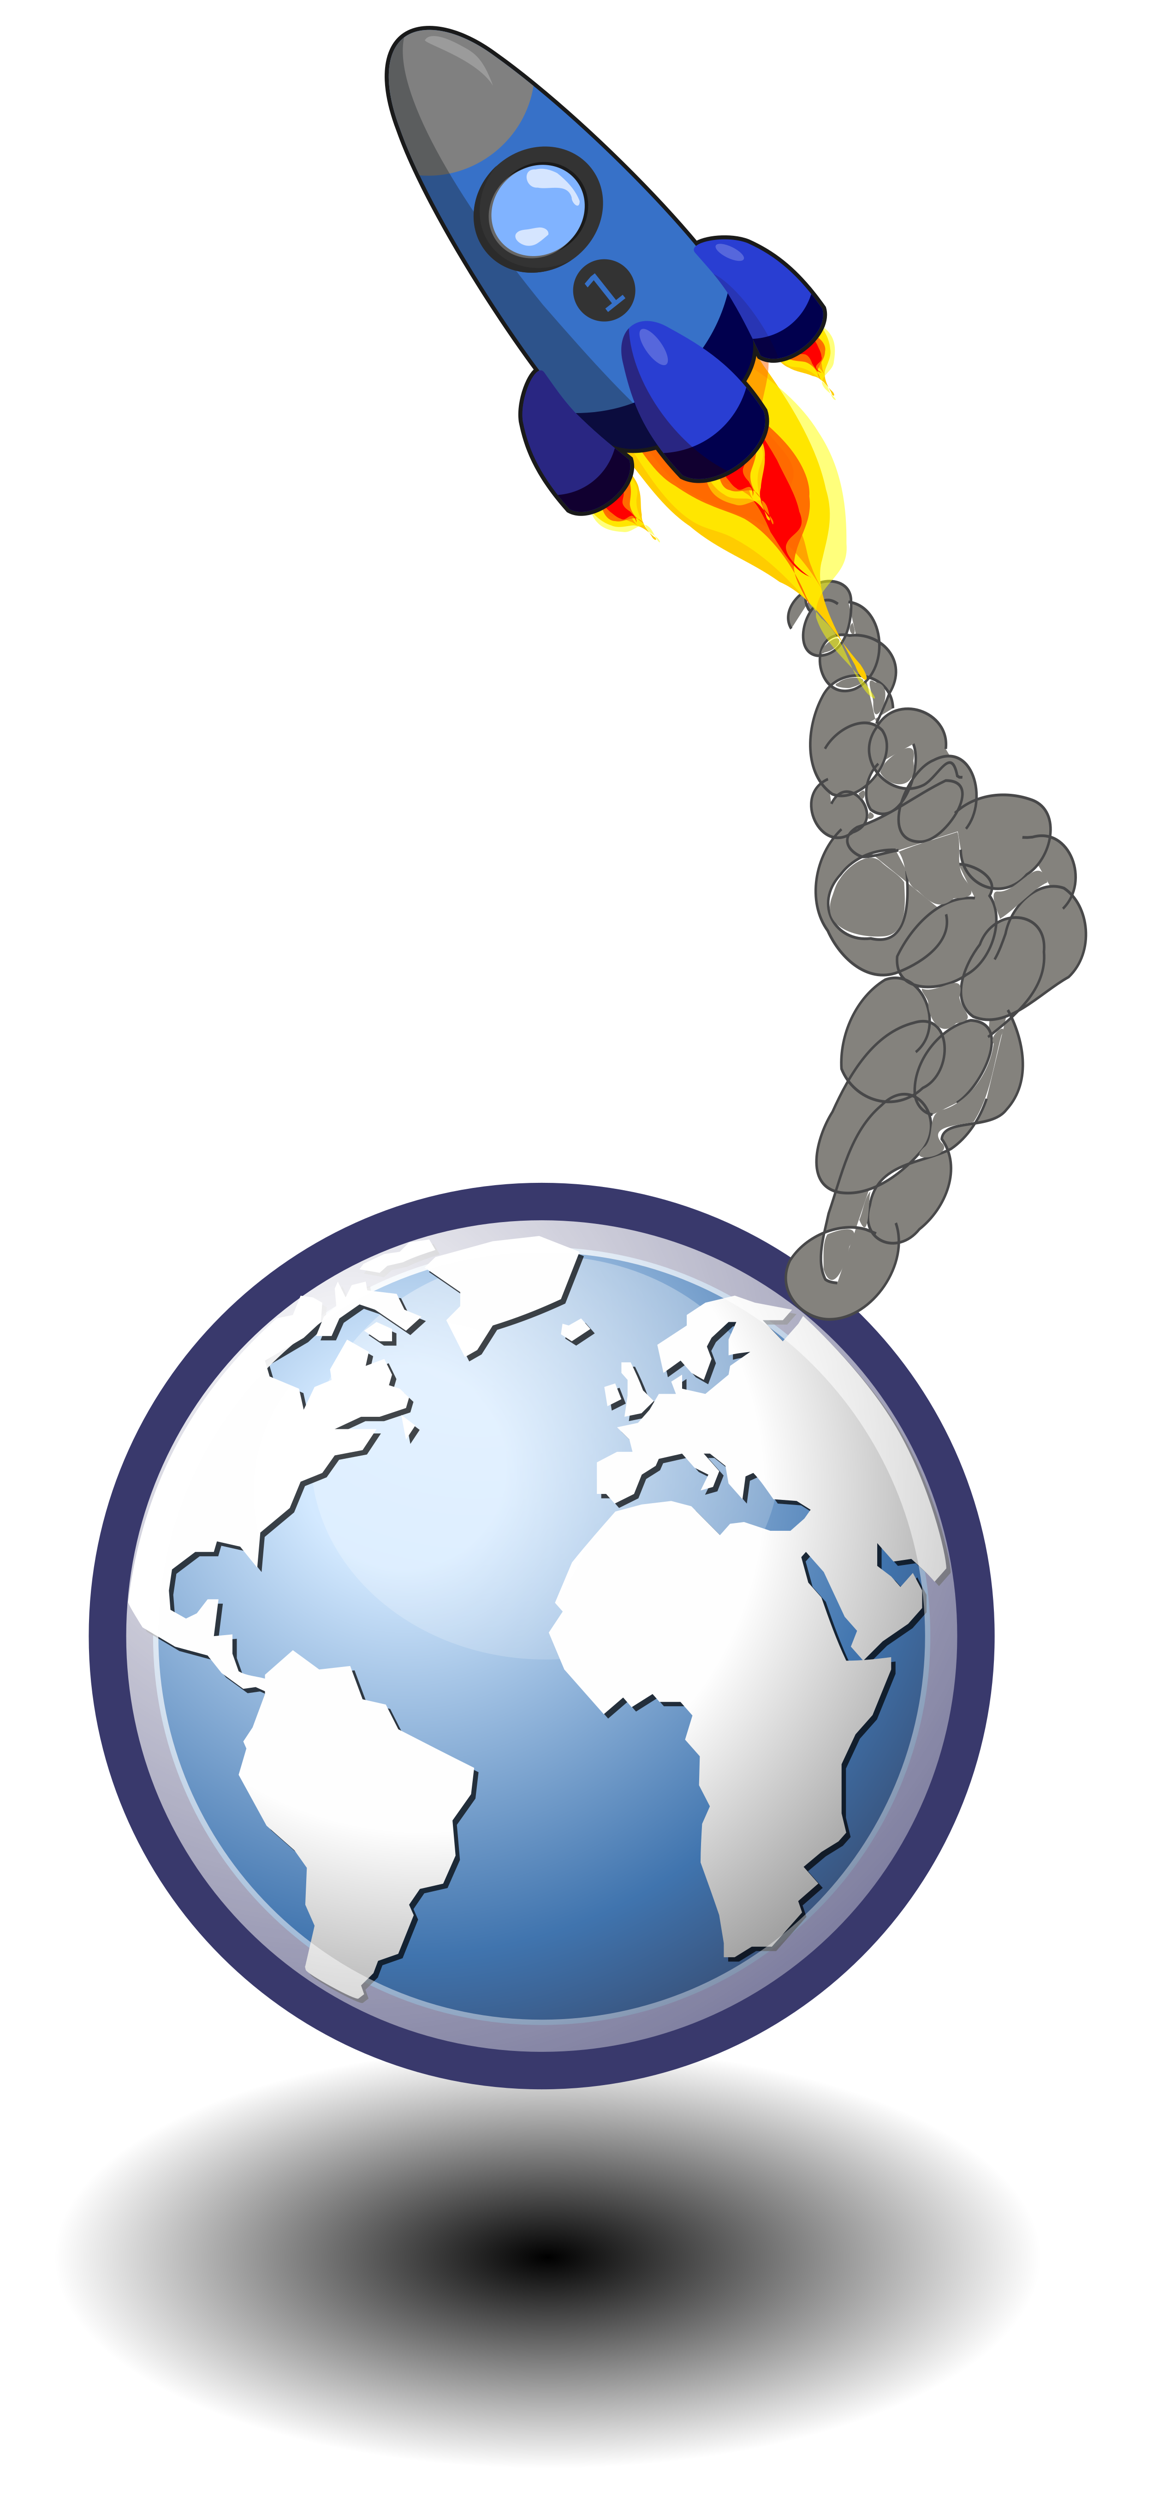 <?xml version="1.0" encoding="UTF-8"?>
<svg viewBox="0 0 270 585" xmlns="http://www.w3.org/2000/svg">
 <defs>
  <filter id="f">
   <feGaussianBlur stdDeviation="3.766"/>
  </filter>
  <radialGradient id="e" cx="15.116" cy="63.965" r="12.289" gradientTransform="scale(1.644 .608)" gradientUnits="userSpaceOnUse">
   <stop offset="0"/>
   <stop stop-opacity="0" offset="1"/>
  </radialGradient>
  <radialGradient id="d" cx="20.181" cy="14.198" r="20.245" gradientUnits="userSpaceOnUse">
   <stop stop-color="#d3e9ff" offset="0"/>
   <stop stop-color="#d3e9ff" offset=".155"/>
   <stop stop-color="#4074ae" offset=".75"/>
   <stop stop-color="#36486c" offset="1"/>
  </radialGradient>
  <radialGradient id="c" cx="11.827" cy="10.476" r="32.665" gradientTransform="scale(1.179 .848)" gradientUnits="userSpaceOnUse">
   <stop stop-color="#fff" offset="0"/>
   <stop stop-color="#fff" stop-opacity="0" offset="1"/>
  </radialGradient>
  <radialGradient id="a" cx="19.32" cy="16.865" r="42.191" fx="19.631" fy="17.178" gradientUnits="userSpaceOnUse">
   <stop stop-color="#fff" offset="0"/>
   <stop stop-color="#fefefe" offset=".379"/>
   <stop stop-color="#1d1d1d" offset="1"/>
  </radialGradient>
  <radialGradient id="b" cx="18.395" cy="11.786" r="29.379" gradientUnits="userSpaceOnUse">
   <stop stop-color="#fff" offset="0"/>
   <stop stop-color="#fff" stop-opacity=".165" offset="1"/>
  </radialGradient>
 </defs>
 <g transform="matrix(7.529 0 0 7.529 -57.219 236.48)">
  <path transform="matrix(.759 0 0 .878 5.774 4.606)" d="m45.053 38.909c0 4.128-9.045 7.475-20.203 7.475s-20.203-3.347-20.203-7.475 9.045-7.475 20.203-7.475 20.203 3.347 20.203 7.475z" fill="url(#e)"/>
  <path d="m37.536 19.442c0 7.229-5.86 13.089-13.088 13.089s-13.088-5.86-13.088-13.089 5.86-13.088 13.088-13.088 13.088 5.859 13.088 13.088z" fill="url(#d)" stroke="#39396c" stroke-width="2"/>
  <path transform="matrix(.564 0 0 .675 14.538 3.59)" d="m30.709 15.271c0 5.133-5.789 9.293-12.93 9.293s-12.93-4.161-12.93-9.293 5.789-9.293 12.93-9.293 12.93 4.161 12.93 9.293z" fill="url(#c)" opacity=".422"/>
  <g transform="matrix(.663 0 0 .663 7.946 3.747)" fill-opacity=".713">
   <path d="m44.071,20.714 0,0-.545.617c-.334-.394-.709-.725-1.09-1.07l-.836.123-.764-.863v1.068l.654.495 .435.493 .582-.658c.146.274.291.549.436.823v.822l-.655.74-1.199.823-.908.906-.582-.66 .291-.74-.581-.658-.981-2.098-.836-.945-.219.246 .328,1.193 .617.699c.352,1.018.701,1.99 1.164,2.963 .718,0 1.395-.076 2.107-.166v.576l-.872,2.139-.8.904-.654,1.4v2.303l.219.906-.363.41-.801.494-.836.699 .691.781-.945.824 .182.533-1.418,1.605h-.944l-.8.494h-.51v-.658l-.217-1.318c-.281-.826-.574-1.647-.872-2.467 0-.606.036-1.205.072-1.81l.364-.822-.51-.988 .037-1.357-.691-.781 .346-1.131-.562-.638h-.982l-.327-.37-.981.618-.399-.454-.909.782-1.853-2.098-.727-1.728 .654-.986-.363-.411 .799-1.894c.656-.816 1.342-1.6 2.035-2.386l1.236-.329 1.381-.164 .945.247 1.345,1.356 .473-.534 .653-.082 1.236.411h.945l.654-.576 .291-.411-.655-.411-1.091-.082c-.303-.42-.584-.861-.943-1.234l-.364.164-.145,1.07-.654-.74-.144-.824-.727-.574h-.292l.728.822-.291.74-.581.164 .363-.74-.655-.328-.58-.658-1.092.246-.144.328-.654.412-.363.905-.908.452-.4-.452h-.435v-1.481l.945-.494h.727l-.146-.575-.58-.576 .981-.206 .545-.616 .435-.741h.801l-.219-.575 .51-.329v.658l1.09.246 1.09-.904 .073-.412 .944-.658c-.342.043-.684.074-1.018.165v-.741l.363-.823h-.363l-.798.74-.219.412 .219.577-.364.986-.581-.329-.508-.575-.801.575-.291-1.316 1.381-.905v-.494l.873-.576 1.381-.33 .945.33 1.744.329-.435.493h-.945l.945.987 .727-.822 .221-.362c0,0 2.787,2.498 4.38,5.231s2.341,5.955 2.341,6.609z"/>
   <path d="m26.07,9.236-.073.493 .51.329 .871-.576-.435-.494-.582.33-.29-.083"/>
   <path d="m26.87,5.863-1.891-.741-2.18.247-2.69.74-.509.494 1.672,1.151v.658l-.654.658 .873,1.729 .58-.33 .729-1.151c1.123-.347 2.13-.741 3.197-1.234l.873-2.221"/>
   <path d="m28.833,12.775-.291-.741-.51.165 .146.904 .654-.328"/>
   <path d="m29.123,12.609-.145.988 .8-.165 .581-.575-.509-.494c-.171-.455-.367-.88-.581-1.316h-.435v.493l.29.329v.74"/>
   <path d="m18.365,28.242-.582-1.152-1.09-.247-.582-1.562-1.454.164-1.235-.904-1.309,1.151v.182c-.396-.114-.883-.13-1.235-.347l-.291-.822v-.905l-.872.082 .218-1.728h-.509l-.508.658-.509.246-.727-.41-.073-.905 .145-.987 1.091-.822h.872l.145-.494 1.09.246 .8.988 .145-1.647 1.381-1.151 .509-1.234 1.018-.411 .582-.822 1.308-.248 .655-.986h-1.963l1.236-.576h.872l1.236-.412 .145-.492-.436-.412-.509-.165 .145-.493-.363-.74-.873.328 .145-.658-1.018-.576-.799,1.398 .072.494-.799.33-.509,1.069-.218-.987-1.381-.576-.218-.74 1.817-1.07 .8-.74 .073-.905-.436-.247-.582-.083-.363.905c0,0-.608.119-.764.158-1.996,1.839-6.029,5.81-6.966,13.306 .037.174.679,1.182.679,1.182l1.526.904 1.526.412 .655.823 1.017.74 .582-.082 .436.196v.133l-.581,1.563-.436.658 .145.33-.363,1.232 1.309,2.387 1.308,1.152 .582.822-.073,1.728 .436.986-.436,1.893c0,0-.034-.012.021.178s2.329,1.451 2.474,1.344l.267-.205-.145-.41 .581-.576 .218-.576 .945-.33 .727-1.81-.218-.492 .508-.74 1.091-.248 .582-1.316-.145-1.645 .872-1.234 .145-1.234c-1.193-.592-2.377-1.201-3.562-1.81"/>
   <path d="m16.766,9.565 .727.494h.582v-.576l-.727-.329-.582.411"/>
   <path d="m14.876,8.907-.364.905h.727l.364-.823 .945-.658 .727.247 1.454.987 .728-.658-.8-.329-.364-.741-1.381-.165-.073-.412-.654.165-.29.576-.364-.741-.145.329 .073.823-.582.494"/>
   <path d="m17.492,6.85 .364-.329 .727-.165c.498-.242.998-.405 1.526-.576l-.29-.494-.939.135-.443.442-.731.106-.65.305-.316.153-.193.258 .944.164"/>
   <path d="m18.729,14.666 .436-.658-.655-.493 .218,1.151"/>
  </g>
  <g transform="matrix(.663 0 0 .663 7.81 3.611)" fill="url(#a)">
   <g fill="url(#a)">
    <path d="m44.071,20.714 0,0-.545.617c-.334-.394-.709-.725-1.09-1.07l-.836.123-.764-.863v1.068l.654.495 .435.493 .582-.658c.146.274.291.549.436.823v.822l-.655.74-1.199.823-.908.906-.582-.66 .291-.74-.581-.658-.981-2.098-.836-.945-.219.246 .328,1.193 .617.699c.352,1.018.701,1.99 1.164,2.963 .718,0 1.395-.076 2.107-.166v.576l-.872,2.139-.8.904-.654,1.4v2.303l.219.906-.363.41-.801.494-.836.699 .691.781-.945.824 .182.533-1.418,1.605h-.944l-.8.494h-.51v-.658l-.217-1.318c-.281-.826-.574-1.647-.872-2.467 0-.606.036-1.205.072-1.81l.364-.822-.51-.988 .037-1.357-.691-.781 .346-1.131-.562-.638h-.982l-.327-.37-.981.618-.399-.454-.909.782-1.853-2.098-.727-1.728 .654-.986-.363-.411 .799-1.894c.656-.816 1.342-1.6 2.035-2.386l1.236-.329 1.381-.164 .945.247 1.345,1.356 .473-.534 .653-.082 1.236.411h.945l.654-.576 .291-.411-.655-.411-1.091-.082c-.303-.42-.584-.861-.943-1.234l-.364.164-.145,1.07-.654-.74-.144-.824-.727-.574h-.292l.728.822-.291.74-.581.164 .363-.74-.655-.328-.58-.658-1.092.246-.144.328-.654.412-.363.905-.908.452-.4-.452h-.435v-1.481l.945-.494h.727l-.146-.575-.58-.576 .981-.206 .545-.616 .435-.741h.801l-.219-.575 .51-.329v.658l1.09.246 1.09-.904 .073-.412 .944-.658c-.342.043-.684.074-1.018.165v-.741l.363-.823h-.363l-.798.74-.219.412 .219.577-.364.986-.581-.329-.508-.575-.801.575-.291-1.316 1.381-.905v-.494l.873-.576 1.381-.33 .945.33 1.744.329-.435.493h-.945l.945.987 .727-.822 .221-.362c0,0 2.787,2.498 4.38,5.231s2.341,5.955 2.341,6.609z" fill="url(#a)"/>
   </g>
   <g fill="url(#a)">
    <path d="m26.07,9.236-.073.493 .51.329 .871-.576-.435-.494-.582.33-.29-.083" fill="url(#a)"/>
   </g>
   <g fill="url(#a)">
    <path d="m26.87,5.863-1.891-.741-2.18.247-2.69.74-.509.494 1.672,1.151v.658l-.654.658 .873,1.729 .58-.33 .729-1.151c1.123-.347 2.13-.741 3.197-1.234l.873-2.221" fill="url(#a)"/>
   </g>
   <g fill="url(#a)">
    <path d="m28.833,12.775-.291-.741-.51.165 .146.904 .654-.328" fill="url(#a)"/>
   </g>
   <g fill="url(#a)">
    <path d="m29.123,12.609-.145.988 .8-.165 .581-.575-.509-.494c-.171-.455-.367-.88-.581-1.316h-.435v.493l.29.329v.74" fill="url(#a)"/>
   </g>
   <g fill="url(#a)">
    <path d="m18.365,28.242-.582-1.152-1.09-.247-.582-1.562-1.454.164-1.235-.904-1.309,1.151v.182c-.396-.114-.883-.13-1.235-.347l-.291-.822v-.905l-.872.082 .218-1.728h-.509l-.508.658-.509.246-.727-.41-.073-.905 .145-.987 1.091-.822h.872l.145-.494 1.09.246 .8.988 .145-1.647 1.381-1.151 .509-1.234 1.018-.411 .582-.822 1.308-.248 .655-.986h-1.963l1.236-.576h.872l1.236-.412 .145-.492-.436-.412-.509-.165 .145-.493-.363-.74-.873.328 .145-.658-1.018-.576-.799,1.398 .072.494-.799.33-.509,1.069-.218-.987-1.381-.576-.218-.74 1.817-1.07 .8-.74 .073-.905-.436-.247-.582-.083-.363.905c0,0-.608.119-.764.158-1.996,1.839-6.029,5.81-6.966,13.306 .037.174.679,1.182.679,1.182l1.526.904 1.526.412 .655.823 1.017.74 .582-.082 .436.196v.133l-.581,1.563-.436.658 .145.33-.363,1.232 1.309,2.387 1.308,1.152 .582.822-.073,1.728 .436.986-.436,1.893c0,0-.034-.012.021.178s2.329,1.451 2.474,1.344l.267-.205-.145-.41 .581-.576 .218-.576 .945-.33 .727-1.81-.218-.492 .508-.74 1.091-.248 .582-1.316-.145-1.645 .872-1.234 .145-1.234c-1.193-.592-2.377-1.201-3.562-1.81" fill="url(#a)"/>
   </g>
   <g fill="url(#a)">
    <path d="m16.766,9.565 .727.494h.582v-.576l-.727-.329-.582.411" fill="url(#a)"/>
   </g>
   <g fill="url(#a)">
    <path d="m14.876,8.907-.364.905h.727l.364-.823 .945-.658 .727.247 1.454.987 .728-.658-.8-.329-.364-.741-1.381-.165-.073-.412-.654.165-.29.576-.364-.741-.145.329 .073.823-.582.494" fill="url(#a)"/>
   </g>
   <g fill="url(#a)">
    <path d="m17.492,6.85 .364-.329 .727-.165c.498-.242.998-.405 1.526-.576l-.29-.494-.939.135-.443.442-.731.106-.65.305-.316.153-.193.258 .944.164" fill="url(#a)"/>
   </g>
   <g fill="url(#a)">
    <path d="m18.729,14.666 .436-.658-.655-.493 .218,1.151" fill="url(#a)"/>
   </g>
  </g>
  <path d="m36.872 19.442c0 6.862-5.563 12.424-12.423 12.424s-12.424-5.563-12.424-12.424 5.562-12.423 12.424-12.423 12.423 5.562 12.423 12.423z" fill="none" stroke="url(#b)"/>
 </g>
 <g transform="matrix(-.306 .644 -.562 -.267 362.01 -61.677)" fill="#84827d" filter="url(#f)">
  <path d="m532.31-18.95c10.133-11.43 31.454-7.351 37.655 6.39 4.406 9.207-0.235 23.557-11.509 23.524-9.817-1.225-18.727-10.923-20.002-20.857-0.09-1.356-0.116-2.715-0.226-4.069m-84.842-8.694c6.187-9.736 17.556-19.869 29.673-15.635 8.396 1.904 11.367 20.036 17.883 17.274 5.608-11.61 19.9-12.617 29.896-6.957 11.249 3.013 12.081 18.708-0.126 20.709-13.77 4.618-19.812-11.278-28.167-18.508-5.804-3.888-13.07-4.923-19.849-3.997m-67.102 4.742c-12.008-5.011-25.346 10.99-16.953 21.874l0.849 1.669 0.679 1.75m64.017-20.55c-9.756-5.594-22.482-12.467-33.163-5.235-13.19 5.483-6.533 24.438 6.851 22.943 8.188 2.023 20.81 1.221 22.35-9.408-0.623-13.818-16.195-18.628-25.196-26.034-11.026-4.864-24.197 4.406-25.669 15.95 0.954 10.464 12.894 15.168 21.784 12.501 3.028-0.347 6.083-0.738 9.133-0.443m47.82-10.275c-8.193-5.925-31.806-6.375-26.397 8.605 6.152 9.261 20.393 13.114 29.827 7.019 2.805-2.075 4.364-5.805 3.511-9.301m-16.197 15.808c-11.828-6.402-26.174 11.741-17.133 22.092 9.384 7.098 22.847 6.631 32.552 0.462 7.751-9.588 5.823-25.574-5.791-30.738-8.749-8.258-27.046 2.413-18.041 13.57 8.669 11.992 24.391 13.603 37.835 13.28 9.754 1.403 26.189-2.101 22.862-15.67-2.889-10.579-13.055-17.327-22.687-20.493-13.596-5.506-23.663 14.605-9.017 20.555 12.38 6.443 26.517 2.17 39.518 0.529 6.936-1.884 15.75-3.206 20.026-9.533 0.311-1.601-0.142-3.165-0.604-4.665m-145.85 28c10.612-5.837 9.903-22.835-1.952-26.457-8.175-6.063-23.588-1.844-22.846 10.044 0.726 9.79 5.652 20.166 14.771 24.317m22.367-20.55c3.763 11.911 16.993 16.98 28.255 17.013 12.081-5.235 3.842-21.514-4.328-26.469-7.537-6.357-22.202-4.251-26.685 4.852-7.068-0.765-7.028 11.329-4.955 15.67m6.094 45.414c11.536 5.05 26.47 0.043 32.027-11.707 6.473-8.694 10.467-22.93 1.585-31.439-5.62-5.747-15.712-12.857-23.13-6.142m-7.321 20.472c7.643-5.201 22.414-13.544 25.107 1.244 6.197 11.158-1.837 25.23-14.754 20.557-7.143-1.659-12.46-7.891-14.98-14.688m-16.197-20.55c-11.693-3.17-27.421 12.042-15.705 22.14 7.362 7.679 31.977 5.598 25.968-8.77-3.614-8.619-27.358-12.06-21.692 1.326 8.533 7.882 18.786 13.36 26.291 22.572 5.691 4.441 8.608-1.279 8.083-6.537-1.507-3.889-4.888-7.514-7.058-11.248m-50.596 72.202c-3.771 6.68-13.332 3.379-16.197-2.371m2.314-9.485c-2.368 12.529 21.257 9.751 18.195-1.43-3.806-9.676-15.188-6.338-21.595-2.163-8.402 5.673 2.698 22.912 9.062 12.77l0.509-1.273m21.596-67.972c-11.833 4.522-9.783 26.12 3.332 26.986 13.473 2.912 19.892-17.339 10.234-25.49-4.821-3.504-15.364-2.794-7.197-9.763l0.1-0.966-0.411-1.007m-2.972 22.095c5.949-7.568 27.66-9.45 25.469 3.881-2.672 5.09-9.624 6.952-14.671 4.813m11.658 14.615c9.883 9.792 23.819-10.119 12.269-17.003-8.592-10.084-18.276 11.79-5.416 11.872m-37.022-5.533c-10.668 6.266-5.847 25.428 6.363 25.893 11.719 0.679 25.73-6.195 27.653-19.125-0.706-11.662-20.497-17.256-25.957-6.637-2.798 8.418 6.027 15.903 13.537 16.466m-46.817 15.748c-3.931-13.443 14.957-25.985 24.963-16.178 9.979 11.175-11.55 27.294-15.193 10.315-5.487-9.763-0.98-24.35 11.522-22.847 3.615-0.331 7.247-0.355 10.871-0.475" stroke="#484849" stroke-width=".934"/>
  <path d="m397.74 59.042c-3.758-1.035-13.322-7.036-4.938-9.323 7.71-6.452 12.034 3.05 8.124 9.394l-1.037 0.054-2.15-0.125-4e-5 1e-6z"/>
  <path d="m421.84 39.982c-5.086-5.214-9.421-11.17-14.119-16.765 4.807-4.763 10.666-4.409 13.324-10.92 2.757-6.072 4.408-3.999 6.886 1.475 6.09 3.022 4.207 8.167 2.767 13.549-0.107 5.972-6.39 7.649-8.858 12.661z"/>
  <path d="m438.43 55.625c-5.108-0.567-12.902-5.246-11.071-11.323 1.05-3.604 1.13-7.932 2.771-11.095 5.551-3.406 15.175-10.134 19.153-1.277 3.464 7.106 6.7 21.887-4.324 23.412-2.159 0.176-4.371 0.817-6.528 0.283z"/>
  <path d="m459.12 9.881c-0.18-6.135-12.707-11.742-2.662-14.021 3.925-3.158 3.95-10.27 8.144-3.09 6.825 2.664 2.582 10.243-2.159 12.848-1.26 0.671-2.4 4.787-3.324 4.264z"/>
  <path d="m491.73-17.162c-6.2-7.305-17.646-9.357-26.348-6.103-1.453 3.384-9.384-1.486-3.627-1.278 9.785-2.055 19.462-6.018 29.58-4.556 2.675 3.299 7.491 15.286 10.702 7.674 1.707-7.564 12.808 9.861 3.256 4.768-5.299-1.412-9.92 5.351-13.563-0.505z"/>
  <path d="m526.45-5.222c2.972-0.546 16.03-8.446 10.088-0.8-3.245 0.071-7.076 1.832-10.088 0.8z"/>
  <path d="m545.35 2.468c-3.766-3.879-8.673-10.676 0.528-9.428 4.899-1.667 17.434-2.739 10.358 5.116-3.276 1.6-7.348 4.672-10.886 4.312z"/>
  <path d="m419.6-0.297c-2.321-7.032-17.722-7.225-9.637-15.231 3.415 3.546 12.501 6.59 17.542 10.248-0.404-0.007-6.726 9.226-7.906 4.983z"/>
  <path d="m374.95 75.353c-3.086-8.507 16.572-7.945 6.402-2.709-1.639 0.605-7.353 8.048-6.402 2.709z"/>
  <path d="m380.26 87.803c-4.612-2.437-6.968-13.538-0.362-5.133 0.862 0.66 2.848 7.889 0.362 5.133z"/>
  <path d="m371.34 98.434c-8.207-3.371-2.322-7.415 1.912-1.067 2.159 1.653-1.53 1.263-1.912 1.067z"/>
  <path d="m409.16 62.389c-2.436-1.399 4.846-3.604 1.097 0.642l-1.097-0.642z"/>
  <path d="m414.12 56.201c-0.057-4.991 4.919 0.873 0 0z"/>
  <path d="m360.47 92.644c4.959-5.975 3.943 1.684 0 0z"/>
 </g>
 <g transform="matrix(.094 -.321 .321 .094 -111.47 97.383)">
  <g transform="matrix(-.146 -.119 -.119 .146 375.4 735.12)">
   <path d="m740 725.22c0.471 27.193-3.135 55.387 9.267 80.806 9.152 30.499 32.088 53.66 44.574 82.703 21.678 26.89 12.547 62.813 15.286 94.186-1.954 19.435-14.121 13.647-5.801-2.32 7.578-31.159 16.416-68.85 49.237-82.592 21.088-10.425 44.52-19.343 57.211-40.708 22.724-29.116 30.371-65.88 33.572-101.79 0.323-17.756 10.181-50.793-4.446-59.021-16.547 19.396-43.696 16.619-66.261 21.337-26.335 2.347-52.389-2.021-78.442-4.064-17.465 3.097-42.445-6.453-54.646 6.025l0.448 5.44z" fill="#fc0"/>
   <path d="m753.01 712.87c-2.296 29.76-11.955 61.824 1.737 90.167 7.038 14.496 21.797 22.555 29.426 36.703 17.649 27.512 22.801 61.331 22.351 93.736 8.448 24.227-12.631 45.202-12.867 68.863-0.161 6.247 4.777 14.637 5.18 3.673 3.446-25.192-10.594-52.604 3.407-76.078 24.171-22.01 62.319-5.205 86.015-28.474 26.486-20.721 53.522-47.197 58.032-82.911 5.037-27.5-4.615-54.726-16.755-78.816-6.322-11.919-11.309-24.714-18.081-36.274-18.502-22.624-49.574-25.941-76.496-25.262-13.203-1.204-25.197 4.194-35.925 11.737-14.537 9.145-28.998 19.468-46.025 22.936z" fill="#ff0" opacity=".512"/>
   <path d="m761.43 710.93c-0.587 20.622-7.181 43.17 4.255 62.111 5.236 11.105 11.506 21.832 19.551 31.205 7.25 9.281 16.088 17.32 22.855 26.933 14.141 24.917 11.304 56.091 9e-3 81.508-0.7 3.409-4.149 10.27-1.979 2.267 3.147-9.775 5.042-21.59 13.693-28.126 20.665-15.71 50.388-14.603 68.53-34.331 15.644-10.587 19.785-31.179 17.329-48.842-1.726-14.801-7.452-28.693-10.541-43.21-3.154-12.193-9.286-26.685-23.294-28.852-13.154-0.96-26.371 1.446-39.574 1.044-11.918-0.808-25.139 1.426-36.114-3.672-9.084-6.152-14.083-18.805-25.845-20.505-3.138-0.22-6.219 0.878-8.878 2.469z" fill="#f00" opacity=".512"/>
   <path d="m768.57 716.65c-0.381 22.66-6.256 47.469 5.971 68.194 8.867 15.148 20.563 28.436 32.067 41.616 12.184 12.718 23.21 28.059 24.077 46.29 2.914 19.661 1.277 40.016-6.106 58.554 4.387-11.352 6.08-23.609 11.818-34.522 3.925-9.663 11.732-15.688 15.856-25.684 8.105-14.213 15.304-32.041 32.31-37.333 28.318-12.776-2.256-46.273 24.861-61.522 13.221-7.766 49.215-20.953 50.571-36.563 2.488-15.262 35.524-7.942 36.023-23.28-0.549-12.719-10.167-27.736-24.57-25.224-18.361 2.006-36.644 5.244-54.99 7.667-36.803 3.801-73.486 14.162-110.72 9.665-13.454-0.164-24.816 8.121-37.166 12.143z" fill="#f60" opacity=".512"/>
   <path d="m842.86 706.65c-3.046 15.167-21.021 17.514-30.867 26.855-12.868 7.297-11.299 22.779-12.221 35.401-2.559 18.399 16.585 27.181 26.228 39.72 8.976 13.27 3.025 31.53-2.822 44.811-1.724 16.447-8.477 35.654 4.787 49.229-1.47 0.5-12.031-25.801-0.224-32.567 12.706-6.417 31.639 4.067 39.063-13.599 10.04-12.605 12.324-28.947 17.852-43.708 4.888-20.499 6.976-42.231 4.327-63.128-4.748-14.313-11.793-28.171-20.656-40.341-8.698-10.755-22.662 13.535-29.618 3.968 1.27-2.285 2.948-4.305 4.151-6.64z" fill="#f00"/>
  </g>
  <g transform="matrix(.161 .098 -.098 .161 239.78 637.17)">
   <path d="m740 725.22c0.471 27.193-3.135 55.387 9.267 80.806 9.152 30.499 32.088 53.66 44.574 82.703 21.678 26.89 12.547 62.813 15.286 94.186-1.954 19.435-14.121 13.647-5.801-2.32 7.578-31.159 16.416-68.85 49.237-82.592 21.088-10.425 44.52-19.343 57.211-40.708 22.724-29.116 30.371-65.88 33.572-101.79 0.323-17.756 10.181-50.793-4.446-59.021-16.547 19.396-43.696 16.619-66.261 21.337-26.335 2.347-52.389-2.021-78.442-4.064-17.465 3.097-42.445-6.453-54.646 6.025l0.448 5.44z" fill="#fc0"/>
   <path d="m753.01 712.87c-2.296 29.76-11.955 61.824 1.737 90.167 7.038 14.496 21.797 22.555 29.426 36.703 17.649 27.512 22.801 61.331 22.351 93.736 8.448 24.227-12.631 45.202-12.867 68.863-0.161 6.247 4.777 14.637 5.18 3.673 3.446-25.192-10.594-52.604 3.407-76.078 24.171-22.01 62.319-5.205 86.015-28.474 26.486-20.721 53.522-47.197 58.032-82.911 5.037-27.5-4.615-54.726-16.755-78.816-6.322-11.919-11.309-24.714-18.081-36.274-18.502-22.624-49.574-25.941-76.496-25.262-13.203-1.204-25.197 4.194-35.925 11.737-14.537 9.145-28.998 19.468-46.025 22.936z" fill="#ff0" opacity=".512"/>
   <path d="m761.43 710.93c-0.587 20.622-7.181 43.17 4.255 62.111 5.236 11.105 11.506 21.832 19.551 31.205 7.25 9.281 16.088 17.32 22.855 26.933 14.141 24.917 11.304 56.091 9e-3 81.508-0.7 3.409-4.149 10.27-1.979 2.267 3.147-9.775 5.042-21.59 13.693-28.126 20.665-15.71 50.388-14.603 68.53-34.331 15.644-10.587 19.785-31.179 17.329-48.842-1.726-14.801-7.452-28.693-10.541-43.21-3.154-12.193-9.286-26.685-23.294-28.852-13.154-0.96-26.371 1.446-39.574 1.044-11.918-0.808-25.139 1.426-36.114-3.672-9.084-6.152-14.083-18.805-25.845-20.505-3.138-0.22-6.219 0.878-8.878 2.469z" fill="#f00" opacity=".512"/>
   <path d="m768.57 716.65c-0.381 22.66-6.256 47.469 5.971 68.194 8.867 15.148 20.563 28.436 32.067 41.616 12.184 12.718 23.21 28.059 24.077 46.29 2.914 19.661 1.277 40.016-6.106 58.554 4.387-11.352 6.08-23.609 11.818-34.522 3.925-9.663 11.732-15.688 15.856-25.684 8.105-14.213 15.304-32.041 32.31-37.333 28.318-12.776-2.256-46.273 24.861-61.522 13.221-7.766 49.215-20.953 50.571-36.563 2.488-15.262 35.524-7.942 36.023-23.28-0.549-12.719-10.167-27.736-24.57-25.224-18.361 2.006-36.644 5.244-54.99 7.667-36.803 3.801-73.486 14.162-110.72 9.665-13.454-0.164-24.816 8.121-37.166 12.143z" fill="#f60" opacity=".512"/>
   <path d="m842.86 706.65c-3.046 15.167-21.021 17.514-30.867 26.855-12.868 7.297-11.299 22.779-12.221 35.401-2.559 18.399 16.585 27.181 26.228 39.72 8.976 13.27 3.025 31.53-2.822 44.811-1.724 16.447-8.477 35.654 4.787 49.229-1.47 0.5-12.031-25.801-0.224-32.567 12.706-6.417 31.639 4.067 39.063-13.599 10.04-12.605 12.324-28.947 17.852-43.708 4.888-20.499 6.976-42.231 4.327-63.128-4.748-14.313-11.793-28.171-20.656-40.341-8.698-10.755-22.662 13.535-29.618 3.968 1.27-2.285 2.948-4.305 4.151-6.64z" fill="#f00"/>
  </g>
  <g transform="matrix(.48 .301 -.498 .7 197.26 15.21)">
   <path d="m740 725.22c0.471 27.193-3.135 55.387 9.267 80.806 9.152 30.499 32.088 53.66 44.574 82.703 21.678 26.89 12.547 62.813 15.286 94.186-1.954 19.435-14.121 13.647-5.801-2.32 7.578-31.159 16.416-68.85 49.237-82.592 21.088-10.425 44.52-19.343 57.211-40.708 22.724-29.116 30.371-65.88 33.572-101.79 0.323-17.756 10.181-50.793-4.446-59.021-16.547 19.396-43.696 16.619-66.261 21.337-26.335 2.347-52.389-2.021-78.442-4.064-17.465 3.097-42.445-6.453-54.646 6.025l0.448 5.44z" fill="#fc0"/>
   <path d="m753.01 712.87c-2.296 29.76-11.955 61.824 1.737 90.167 7.038 14.496 21.797 22.555 29.426 36.703 17.649 27.512 22.801 61.331 22.351 93.736 8.448 24.227-12.631 45.202-12.867 68.863-0.161 6.247 4.777 14.637 5.18 3.673 3.446-25.192-10.594-52.604 3.407-76.078 24.171-22.01 62.319-5.205 86.015-28.474 26.486-20.721 53.522-47.197 58.032-82.911 5.037-27.5-4.615-54.726-16.755-78.816-6.322-11.919-11.309-24.714-18.081-36.274-18.502-22.624-49.574-25.941-76.496-25.262-13.203-1.204-25.197 4.194-35.925 11.737-14.537 9.145-28.998 19.468-46.025 22.936z" fill="#ff0" opacity=".512"/>
   <path d="m761.43 710.93c-0.587 20.622-7.181 43.17 4.255 62.111 5.236 11.105 11.506 21.832 19.551 31.205 7.25 9.281 16.088 17.32 22.855 26.933 14.141 24.917 11.304 56.091 9e-3 81.508-0.7 3.409-4.149 10.27-1.979 2.267 3.147-9.775 5.042-21.59 13.693-28.126 20.665-15.71 50.388-14.603 68.53-34.331 15.644-10.587 19.785-31.179 17.329-48.842-1.726-14.801-7.452-28.693-10.541-43.21-3.154-12.193-9.286-26.685-23.294-28.852-13.154-0.96-26.371 1.446-39.574 1.044-11.918-0.808-25.139 1.426-36.114-3.672-9.084-6.152-14.083-18.805-25.845-20.505-3.138-0.22-6.219 0.878-8.878 2.469z" fill="#f00" opacity=".512"/>
   <path d="m768.57 716.65c-0.381 22.66-6.256 47.469 5.971 68.194 8.867 15.148 20.563 28.436 32.067 41.616 12.184 12.718 23.21 28.059 24.077 46.29 2.914 19.661 1.277 40.016-6.106 58.554 4.387-11.352 6.08-23.609 11.818-34.522 3.925-9.663 11.732-15.688 15.856-25.684 8.105-14.213 15.304-32.041 32.31-37.333 28.318-12.776-2.256-46.273 24.861-61.522 13.221-7.766 49.215-20.953 50.571-36.563 2.488-15.262 35.524-7.942 36.023-23.28-0.549-12.719-10.167-27.736-24.57-25.224-18.361 2.006-36.644 5.244-54.99 7.667-36.803 3.801-73.486 14.162-110.72 9.665-13.454-0.164-24.816 8.121-37.166 12.143z" fill="#f60" opacity=".512"/>
   <path d="m842.86 706.65c-3.046 15.167-21.021 17.514-30.867 26.855-12.868 7.297-11.299 22.779-12.221 35.401-2.559 18.399 16.585 27.181 26.228 39.72 8.976 13.27 3.025 31.53-2.822 44.811-1.724 16.447-8.477 35.654 4.787 49.229-1.47 0.5-12.031-25.801-0.224-32.567 12.706-6.417 31.639 4.067 39.063-13.599 10.04-12.605 12.324-28.947 17.852-43.708 4.888-20.499 6.976-42.231 4.327-63.128-4.748-14.313-11.793-28.171-20.656-40.341-8.698-10.755-22.662 13.535-29.618 3.968 1.27-2.285 2.948-4.305 4.151-6.64z" fill="#f00"/>
  </g>
  <g transform="matrix(-.15 -.165 -.177 .13 471.72 860.56)">
   <path d="m740 725.22c0.471 27.193-3.135 55.387 9.267 80.806 9.152 30.499 32.088 53.66 44.574 82.703 21.678 26.89 12.547 62.813 15.286 94.186-1.954 19.435-14.121 13.647-5.801-2.32 7.578-31.159 16.416-68.85 49.237-82.592 21.088-10.425 44.52-19.343 57.211-40.708 22.724-29.116 30.371-65.88 33.572-101.79 0.323-17.756 10.181-50.793-4.446-59.021-16.547 19.396-43.696 16.619-66.261 21.337-26.335 2.347-52.389-2.021-78.442-4.064-17.465 3.097-42.445-6.453-54.646 6.025l0.448 5.44z" fill="#fc0"/>
   <path d="m753.01 712.87c-2.296 29.76-11.955 61.824 1.737 90.167 7.038 14.496 21.797 22.555 29.426 36.703 17.649 27.512 22.801 61.331 22.351 93.736 8.448 24.227-12.631 45.202-12.867 68.863-0.161 6.247 4.777 14.637 5.18 3.673 3.446-25.192-10.594-52.604 3.407-76.078 24.171-22.01 62.319-5.205 86.015-28.474 26.486-20.721 53.522-47.197 58.032-82.911 5.037-27.5-4.615-54.726-16.755-78.816-6.322-11.919-11.309-24.714-18.081-36.274-18.502-22.624-49.574-25.941-76.496-25.262-13.203-1.204-25.197 4.194-35.925 11.737-14.537 9.145-28.998 19.468-46.025 22.936z" fill="#ff0" opacity=".512"/>
   <path d="m761.43 710.93c-0.587 20.622-7.181 43.17 4.255 62.111 5.236 11.105 11.506 21.832 19.551 31.205 7.25 9.281 16.088 17.32 22.855 26.933 14.141 24.917 11.304 56.091 9e-3 81.508-0.7 3.409-4.149 10.27-1.979 2.267 3.147-9.775 5.042-21.59 13.693-28.126 20.665-15.71 50.388-14.603 68.53-34.331 15.644-10.587 19.785-31.179 17.329-48.842-1.726-14.801-7.452-28.693-10.541-43.21-3.154-12.193-9.286-26.685-23.294-28.852-13.154-0.96-26.371 1.446-39.574 1.044-11.918-0.808-25.139 1.426-36.114-3.672-9.084-6.152-14.083-18.805-25.845-20.505-3.138-0.22-6.219 0.878-8.878 2.469z" fill="#f00" opacity=".512"/>
   <path d="m768.57 716.65c-0.381 22.66-6.256 47.469 5.971 68.194 8.867 15.148 20.563 28.436 32.067 41.616 12.184 12.718 23.21 28.059 24.077 46.29 2.914 19.661 1.277 40.016-6.106 58.554 4.387-11.352 6.08-23.609 11.818-34.522 3.925-9.663 11.732-15.688 15.856-25.684 8.105-14.213 15.304-32.041 32.31-37.333 28.318-12.776-2.256-46.273 24.861-61.522 13.221-7.766 49.215-20.953 50.571-36.563 2.488-15.262 35.524-7.942 36.023-23.28-0.549-12.719-10.167-27.736-24.57-25.224-18.361 2.006-36.644 5.244-54.99 7.667-36.803 3.801-73.486 14.162-110.72 9.665-13.454-0.164-24.816 8.121-37.166 12.143z" fill="#f60" opacity=".512"/>
   <path d="m842.86 706.65c-3.046 15.167-21.021 17.514-30.867 26.855-12.868 7.297-11.299 22.779-12.221 35.401-2.559 18.399 16.585 27.181 26.228 39.72 8.976 13.27 3.025 31.53-2.822 44.811-1.724 16.447-8.477 35.654 4.787 49.229-1.47 0.5-12.031-25.801-0.224-32.567 12.706-6.417 31.639 4.067 39.063-13.599 10.04-12.605 12.324-28.947 17.852-43.708 4.888-20.499 6.976-42.231 4.327-63.128-4.748-14.313-11.793-28.171-20.656-40.341-8.698-10.755-22.662 13.535-29.618 3.968 1.27-2.285 2.948-4.305 4.151-6.64z" fill="#f00"/>
  </g>
  <path d="m416.272,512.455c-2.684-.391-5.578-.444-8.663-.135-1.234.124-2.504.302-3.798.541-2.588.478-5.3,1.189-8.116,2.142-2.112.714-4.272,1.568-6.502,2.557-7.436,3.297-15.524,8.135-24.104,14.65-1.067.768-2.144,1.564-3.23,2.375-.846.632-1.69,1.278-2.547,1.935-.832.638-1.67,1.28-2.512,1.94l-.454.353c-.323.255-.649.527-.974.785-.046.037-.096.065-.142.101l-.788.637c-.57.457-1.145.91-1.718,1.376l-.893.727-.081.058c-.475.389-.942.798-1.419,1.193s-.969.782-1.454,1.188c-.537.45-1.071.919-1.611,1.376l-1.108.941-.041.029-.041.029-1.152.988-.544.463c-.074.064-.139.133-.212.197l-1.678,1.454c-.358.312-.711.615-1.07.93-.13.114-.251.233-.381.348-.198.175-.392.352-.59.527-.028.025-.056.051-.084.075-.825.729-1.654,1.452-2.484,2.196l-.297.272c-1.918,1.724-3.86,3.493-5.799,5.29l-.256.243c-.104.096-.213.19-.317.287-1.747,1.624-3.498,3.274-5.258,4.952-1.358,1.294-2.72,2.609-4.084,3.932-.525.509-1.042,1.031-1.568,1.544l-.407.397c-1.702,1.664-3.407,3.345-5.113,5.048-1.511,1.508-3.021,3.039-4.532,4.573l-1.597,1.611c-.137.139-.274.275-.41.414-1.952,1.996-3.906,4.002-5.853,6.033-2.06,2.149-4.116,4.32-6.164,6.5-.66.703-1.311,1.416-1.97,2.121-1.5,1.608-2.996,3.212-4.486,4.831-.332.36-.658.726-.989,1.087-1.754,1.912-3.513,3.82-5.248,5.741-.562.622-1.116,1.244-1.676,1.867-1.276,1.419-2.537,2.845-3.8,4.266-1.074,1.208-2.143,2.407-3.206,3.614l-2.261,2.574c-1.146,1.31-2.287,2.612-3.419,3.919-1.157,1.337-2.293,2.675-3.433,4.006-.492.574-.983,1.149-1.472,1.722-1.571,1.841-3.118,3.676-4.653,5.502-.354.421-.719.832-1.071,1.252-1.445,1.724-2.86,3.433-4.269,5.136l-1.283,1.557c-1.542,1.872-3.064,3.731-4.557,5.571l-.745.913-.454.568c-1.579,1.954-3.133,3.896-4.65,5.806-1.587,1.999-3.136,3.971-4.651,5.914-.819,1.051-1.607,2.072-2.404,3.105-.905,1.174-1.809,2.339-2.683,3.487-.118.155-.229.306-.346.461-.712.937-1.388,1.847-2.078,2.766-.128-.187-.273-.363-.446-.541-.268-.276-.589-.535-.959-.789l-.017-.003c-.182-.125-.378-.248-.583-.367-.069-.04-.141-.086-.212-.125-.051-.028-.113-.054-.165-.082-.241-.128-.494-.259-.76-.379l-.249-.114c-.505-.217-1.053-.408-1.636-.598-.291-.095-.594-.19-.902-.278-1.032-.294-2.161-.552-3.363-.764-3.414-.602-7.429-.869-11.542-.693-1.542.066-3.091.209-4.634.401-.134.017-.267.022-.401.04-1.017.134-2.024.302-3.02.494l-.778.155c-.43.09-.861.183-1.284.285l-.075.023c-.962.233-1.901.485-2.818.779-.302.097-.598.211-.895.315-.212.074-.422.157-.63.234-.19.071-.385.134-.572.208-.453.178-.893.351-1.328.546-.656.337-1.285.69-1.93,1.036-.915.491-1.829.983-2.723,1.493-.465.265-.93.534-1.389.804-.108.064-.212.133-.32.197-.898.534-1.779,1.074-2.657,1.629-.191.121-.374.249-.564.371-.798.512-1.593,1.02-2.375,1.552l-.061.043c-.795.542-1.595,1.096-2.375,1.659-.307.222-.614.444-.919.669-.707.522-1.401,1.058-2.096,1.599l-.765.605c-.602.477-1.209.959-1.803,1.451-.157.13-.32.254-.477.385-.601.504-1.189,1.024-1.783,1.544-.477.418-.958.835-1.431,1.263l-.297.272c-1.778,1.623-3.515,3.336-5.233,5.117-.337.35-.683.69-1.018,1.046-.193.205-.378.413-.57.62-.361.389-.717.783-1.076,1.18-.744.822-1.496,1.652-2.232,2.507l-.626.736c-.303.358-.597.721-.899,1.084-.549.66-1.082,1.32-1.627,2-1.286,1.604-2.578,3.256-3.848,4.975l-.279.383c-.439.597-.87,1.192-1.307,1.803l-.07.096-.026.049c-.469.659-.943,1.326-1.412,2.001-.45.649-.905,1.31-1.354,1.975l-.05.081-.646.966c-.253.38-.513.758-.766,1.142-.341.519-.675,1.038-1.016,1.566-.126.195-.241.387-.367.583-.469.729-.94,1.45-1.409,2.198-.003.005 0.0.013-.003.017-.06.263-.108.534-.152.798l-.009.052c-.036.219-.068.445-.094.665s-.043.446-.059.671c-.002.023-.01.046-.012.07-.005.071-.014.141-.018.212-.002.042-.001.083-.003.125-0.0.006-.003.012-.003.017-.001.018.009.037.009.055-.003.071-.016.141-.018.212-.003.119-.006.238-.007.357-.002.375.003.739.027,1.115l.006.073c0.0.006-.003.012-.003.017 .013.183.033.363.051.546l.029.256c.004.037.013.073.017.11 .032.258.077.515.12.772 .001.005-.004.012-.003.017 .05.295.093.574.158.868s.148.586.228.88c.074.271.153.54.239.81l.046.151c.081.247.161.495.251.741 .019.052.044.102.064.154l.026.058c.082.216.16.435.248.651 .01.024.013.051.023.075 .122.294.256.579.39.872 .185.403.375.809.584,1.209 .041.079.079.157.121.235l.15.276 .015.02 .22.395c.404.704.86,1.399 1.332,2.087l.029.041c.194.282.371.553.576.831l.162.206c.195.261.398.524.602.782 .146.186.293.374.443.558l.238.291 .463.544c.247.283.496.566.753.843 .36.389.737.759 1.116,1.137l.061.064c.191.19.39.377.585.564l.664.631 .046.044c.999.915 2.046,1.794 3.139,2.625 .559.425 1.128.837 1.708,1.237 .022.015.042.032.064.047l.017.003c.276.189.558.37.838.553 .268.176.534.36.806.53l.177.119c.171.106.349.199.522.303l.212.125c.152.09.302.185.455.274l.148.079 .278.154c.094.053.181.119.275.172l.017.003c.19.105.383.209.574.312 .394.211.788.414 1.186.612l.299.14c.028.014.053.036.081.05 .486.236.974.444 1.465.659 .212.093.419.196.632.286l.218.09c.493.204.981.407 1.477.589 .242.089.486.165.728.248l.203.07c.334.113.667.228 1.001.33 1.0.306 2.007.567 3.003.775l.348.059 .136.041 .505.085c.33.057.667.104.996.15l.491.065c.493.06.976.107 1.463.139 .326.022.652.048.975.057 .245.007.492-.001.735-.001l.322.001 .055-.009 .052.009 .758-.033 .47-.028c.153-.012.304-.034.456-.049l.017.003c.307-.03.612-.071.915-.114l.238-.032c.231-.036.454-.073.682-.118l.11-.017c.264-.053.522-.109.781-.173 .295-.072.594-.158.883-.245l.227-.069 .079-.041c.025-.008.051-.015.075-.023l.189-.058 .302-.092c.566-.203 1.119-.442 1.659-.705 .004-.002.013.005.017.003 .544-.266 1.07-.567 1.584-.897 1.882-4.484 3.512-8.394 5.051-12.007 .125-.294.235-.563.359-.853l.175-.4 .942-2.187c-.037.384-.061.767-.086,1.15-.005.071-.013.141-.018.212-.037.598-.06,1.203-.07,1.797-.001.084-.005.166-.006.25-.006.579-.004,1.147.014,1.722 .01.307.025.614.042.92 .023.423.055.848.09,1.269 .006.067.014.134.02.2 .058.644.11,1.275.197,1.914 .004.031.016.062.02.093 .173,1.254.398,2.5.678,3.732 .034.15.068.298.104.447 .143.602.317,1.204.484,1.801 .012.043.019.087.032.131 1.553,5.481 4.102,10.736 7.315,15.668 .05.076.109.148.159.224l-.07.096-.821,1.044c-.127.163-.243.328-.37.493-.483.628-.968,1.259-1.449,1.905-.496.665-.995,1.356-1.49,2.041-.191.264-.374.534-.565.8-.494.691-.989,1.385-1.482,2.096-.06.086-.127.169-.186.255-.224.324-.443.651-.667.98-.028.039-.064.071-.09.11-.321.472-.634.934-.955,1.415-.003.005 0.0.013-.003.017-.082.123-.16.247-.242.371-.005.006-.016.008-.02.015l-.093.128c-.433.653-.852,1.317-1.284,1.986l-.166.241c-.003.005 0.0.013-.003.017-.405.629-.816,1.281-1.22,1.925-.003.005 0.0.013-.003.017-.432.688-.87,1.385-1.302,2.091-.083.135-.165.271-.248.406-.278.456-.561.899-.839,1.363l-.402.684c-.003.005 0.0.013-.003.017-.465.781-.936,1.559-1.401,2.361-.184.956-.291,1.925-.345,2.897-0.0.006-.003.011-.003.017-.028.481-.037.975-.032,1.463 .01.983.087,1.966.218,2.956 .011.085.017.17.029.256 .05.355.113.713.178,1.069 .01.055.015.11.026.166 .082.435.178.866.282,1.301 .036.151.082.3.121.45 .016.061.024.125.04.186 .083.315.178.627.271.941 .014.048.014.1.029.148 .201.665.437,1.335.684,1.996 .113.302.227.6.35.901 .002.005-.005.013-.003.017 .401.981.857,1.948 1.353,2.915 .248.483.508.96.778,1.439 .54.958 1.135,1.905 1.76,2.84 .937,1.403 1.948,2.78 3.049,4.114l.017.003c.364.441.739.885 1.121,1.317l.017.003c.155.175.309.353.466.526l.014.02c.215.236.432.468.652.701 .037.039.067.086.104.125l.519.535c.619.638 1.252,1.266 1.904,1.879 .861.81 1.752,1.605 2.664,2.365 3.646,3.042 7.666,5.667 11.831,7.69 1.709.83 3.447,1.55 5.187,2.164 2.855,1.007 5.731,1.718 8.555,2.051 1.13.134 2.256.214 3.364.227 4.988.058 9.723-1.143 13.775-3.945 .741-.85 1.458-1.71 2.168-2.554 .49-.582.966-1.166 1.44-1.745s.943-1.158 1.403-1.733l1.115-1.406 .25-.316c1.168-1.502 2.294-2.995 3.37-4.482l.469-.655c.419-.585.82-1.163 1.226-1.745l.524-.771c.201-.293.416-.589.614-.881 1.009-1.492 1.974-2.972 2.9-4.454 10.111,3.121 20.561,3.717 30.607-.534-1.209,1.107-2.442,2.212-3.763,3.413l-5.54,5.029c-.07.297-.135.6-.188.9-.182,1.042-.248,2.093-.227,3.15 .002.083-.009.167-.006.25 .003.074.013.144.017.218s-.001.132.003.197c.014.242.033.484.057.726 .06.608.146,1.209.267,1.818l.015.02c.059.3.116.592.19.892 .075.308.167.613.257.921 .089.303.175.604.277.906s.217.597.332.898c.102.266.202.524.315.787 .524,1.237 1.165,2.452 1.892,3.65 .002.004-.005.014-.003.017 .702,1.157 1.484,2.284 2.348,3.387l.017.003c.214.273.426.557.649.826l.017.003c.223.269.455.55.687.814 .704.804 1.443,1.585 2.219,2.344 1.553,1.519 3.241,2.937 5.017,4.231 .592.431 1.185.85 1.795,1.252 1.221.803 2.472,1.536 3.747,2.208l.017.003c2.226,1.171 4.512,2.136 6.794,2.829 .653.198 1.32.375 1.97.529 1.302.308 2.594.535 3.866.652 .636.059 1.261.078 1.884.085 1.247.015 2.469-.077 3.647-.28 .589-.102 1.164-.229 1.731-.389 1.417-.399 2.759-.974 4.004-1.76 .569-.715 1.134-1.425 1.685-2.134l.367-.475c.387-.5.751-.996 1.129-1.493l.827-1.078c.236-.314.464-.627.696-.939 .402-.544.796-1.086 1.188-1.626 .094-.129.186-.254.279-.383 .481-.667.947-1.338 1.412-2.001 .035-.049.079-.093.114-.142l-.017-.003c12.478-17.822 19.118-34.102 21.669-52.885 1.075-12.845-6.238-30.083-12.085-34.005 25.402-37.711 55.208-92.669 75.472-140.646 .59-1.397 1.188-2.796 1.762-4.18 .298-.719.587-1.428.881-2.144 .273-.666.551-1.331.82-1.993 .342-.842.68-1.679 1.015-2.515 .216-.538.415-1.06.627-1.596 .76-1.914 1.506-3.796 2.229-5.677 .305-.795.603-1.585.902-2.373l.455-1.213c.343-.915.682-1.824 1.015-2.73l.298-.809c.857-2.341 1.687-4.65 2.475-6.925 .354-.969.68-1.92 1.004-2.875 .649-1.91 1.244-3.795 1.776-5.646 .534-1.858 1.005-3.677 1.424-5.473 .209-.895.41-1.78.592-2.658 .546-2.643.958-5.198 1.26-7.685 .101-.827.194-1.635.269-2.444 .223-2.421.327-4.769.324-7.019l.003-.017c-.003-1.504-.058-2.956-.157-4.378-.845-12.094-5.139-21.191-11.842-26.102-3.154-2.311-6.903-3.806-11.198-4.431z" fill="#1a1a1a" fill-rule="evenodd" stroke="#1a1a1a" stroke-width="5.651"/>
  <path d="m427.48 516.89c-12.617-9.244-34.925-5.522-62.38 15.327-60.791 43.758-153.29 158.37-160.26 181.2-9.626 30.988 6.676 61.856 30.962 78.482 0.736 0.504 1.491 1.001 2.242 1.478 6.012 3.821 12.51 6.792 19.253 8.714 0.843 0.24 1.684 0.461 2.534 0.668 17.856 4.35 33.533 0.098 54.99-10.811 31.334-29.354 92.776-137.97 118-210.76 11.337-30.997 7.278-55.057-5.339-64.301z" fill="#3771c8" fill-rule="evenodd"/>
  <path d="m321.69 784.45c-25.354 1.606-51.895-5.568-72.194-19.934-20.27-14.345-33.919-35.229-40.847-59.628-1.703 2.725-3.407 5.465-5.118 8.256-23.87 33.729 4.09 65.321 28.736 82.202 0.747 0.512 1.512 1.016 2.275 1.502 23.738 15.88 55.559 30.103 80.17-4.672 2.235-2.726 5.03-5.285 6.978-7.725z" fill="#01004e" fill-rule="evenodd"/>
  <path d="m427.48 516.89c-12.617-9.244-34.925-5.522-62.38 15.327-8.549 6.154-17.734 13.713-27.211 22.217 3.591 17.622 13.862 34.214 30.051 45.671 15.99 11.316 34.788 15.532 52.411 13.25 4.733-11.204 8.951-22.031 12.46-32.158 11.337-30.997 7.286-55.063-5.332-64.307z" fill="#808080" fill-rule="evenodd"/>
  <path d="m427.48 516.89c-12.617-9.244-34.925-5.522-62.38 15.327-55.319 39.819-136.89 138.3-156.38 172.92l-0.067-0.242c-1.703 2.725-3.414 5.46-5.125 8.251-16.763 23.687-7.939 46.31 7.328 63.534 14.222-34.516 36.3-70.06 64.328-113.86 54.889-79.829 114.95-143.37 152.3-145.93z" fill="#1c2224" fill-rule="evenodd" opacity=".369"/>
  <path d="m277.86 725.92c-6.377-4.189-16.023-3.96-26.784 2.507-24.755 13.797-43.546 28.511-62.822 61.745-2.964 15.392 11.429 33.139 28.088 41.231 1.709 0.83 3.447 1.565 5.187 2.178 9.136 3.221 18.48 3.296 25.683-1.685 0.741-0.85 1.464-1.707 2.173-2.551 21.997-26.152 29.15-49.356 35.163-77.231 3.186-12.266 0.1-21.735-6.688-26.195z" fill="#293ed2" fill-rule="evenodd"/>
  <path d="m209.52 705.11c-9.366 17.34-13.185 26.49-21.415 46.103-16.456 10.562-48.945-12.081-44.746-30.453 14.952-23.848 29.759-38.403 49.801-48.686 15.452-6.948 42.9-2.752 36.928 4.857-9.105 11.602-13.708 16.947-20.567 28.178z" fill="#293ed2" fill-rule="evenodd"/>
  <path d="m320.36 783.55c-13.238 14.6-20.597 21.245-36.356 35.53-4.487 19.033 27.672 42.14 43.602 32.07 17.517-22.033 26.319-40.837 29.35-63.158 1.413-16.883-11.673-41.373-16.863-33.21-7.913 12.445-11.423 18.565-19.733 28.769z" fill="#293ed2" fill-rule="evenodd"/>
  <path d="m193.16 739.21c-9.376 0.097-18.647-2.531-26.623-8.175-7.541-5.337-12.941-12.67-16.065-20.953-2.385 3.334-4.747 6.888-7.118 10.669-4.199 18.372 28.297 41.022 44.753 30.46 1.882-4.484 3.513-8.387 5.053-12.001z" fill="#01004e" fill-rule="evenodd"/>
  <path d="m293.64 810.32c3.027 8.874 8.589 16.744 16.564 22.388 7.541 5.337 16.253 7.99 25.104 8.182-2.351 3.358-4.917 6.768-7.694 10.261-15.93 10.07-48.098-13.042-43.611-32.075 3.603-3.266 6.741-6.103 9.637-8.757z" fill="#01004e" fill-rule="evenodd"/>
  <path d="m199.42 772.87c-3.735 5.166-7.439 10.881-11.164 17.304-2.964 15.392 11.429 33.139 28.088 41.231 1.709 0.83 3.447 1.564 5.187 2.178 9.136 3.221 18.48 3.296 25.683-1.685 0.741-0.85 1.464-1.707 2.173-2.551 3.918-4.658 7.354-9.214 10.408-13.728-12.91 0.088-25.868-3.66-37.091-11.603-11.23-7.948-19.074-18.932-23.283-31.145z" fill="#01004e" fill-rule="evenodd"/>
  <path transform="matrix(.437 .309 -.309 .437 178.26 512.1)" d="m425.71 160.22c0 22.486-18.228 40.714-40.714 40.714s-40.714-18.228-40.714-40.714 18.228-40.714 40.714-40.714 40.714 18.228 40.714 40.714z" fill="#333"/>
  <g transform="matrix(.755 .534 -.534 .755 331.77 44.237)" fill="#fff" font-family="Sans" font-size="40" letter-spacing="0" word-spacing="0">
   <path d="m371.54 612.91h6.445v-22.246l-7.012 1.406v-3.594l6.973-1.406h3.945v25.84h6.445v3.32h-16.797v-3.32" fill="#3771c8"/>
  </g>
  <path transform="matrix(.638 .452 -.406 .574 139.59 107.41)" d="m661.65 455.87c0 33.195-26.91 60.104-60.104 60.104s-60.104-26.91-60.104-60.104 26.91-60.104 60.104-60.104 60.104 26.91 60.104 60.104z" fill="#333" fill-rule="evenodd"/>
  <path transform="matrix(.461 .326 -.305 .431 201.17 249.89)" d="m661.65 455.87c0 33.195-26.91 60.104-60.104 60.104s-60.104-26.91-60.104-60.104 26.91-60.104 60.104-60.104 60.104 26.91 60.104 60.104z" fill="#1a1a1a" fill-rule="evenodd"/>
  <path transform="matrix(.461 .326 -.298 .421 194.45 251.57)" d="m661.65 455.87c0 33.195-26.91 60.104-60.104 60.104s-60.104-26.91-60.104-60.104 26.91-60.104 60.104-60.104 60.104 26.91 60.104 60.104z" fill="#666" fill-rule="evenodd"/>
  <path transform="matrix(.461 .326 -.294 .415 194.33 255.64)" d="m661.65 455.87c0 33.195-26.91 60.104-60.104 60.104s-60.104-26.91-60.104-60.104 26.91-60.104 60.104-60.104 60.104 26.91 60.104 60.104z" fill="#80b3ff" fill-rule="evenodd"/>
  <path d="m364.68 631.22c-2.064-9.68-14.935-3.245-11.791 4.986 0.54 7.971 9.324 18.684 0.089 24.722-3.703 0.909-7.361 7.864-0.952 6.146 6.739-5.016 11.356-12.967 14.427-20.622 1.018-5.035 0.945-10.716-1.773-15.232z" fill="#d5e5ff"/>
  <path d="m323.67 639.26c-1.746-3.138-2.313-7.438-6.272-8.671-3.622-0.456-5.48 4.006-5.686 7.004-0.432 3.858 1.361 7.618 4.439 9.917 2.265 1.925 4.861 3.396 7.3 5.081 3.748-0.495 4.05-5.408 2.711-8.18-0.674-1.789-1.668-3.431-2.492-5.152z" fill="#d5e5ff"/>
  <path d="m276.41 725.07c-6.343-3.271-15.362-2.631-25.333 3.361-19.971 11.131-36.064 22.874-51.658 44.442-0.469 0.649-0.929 1.308-1.398 1.975-0.431 0.614-0.861 1.226-1.291 1.855l-0.296 0.418c-0.321 0.472-0.64 0.938-0.961 1.419-0.085 0.128-0.166 0.257-0.251 0.385l-0.102 0.144c-0.433 0.653-0.863 1.313-1.295 1.983-0.055 0.085-0.104 0.17-0.159 0.255-0.411 0.638-0.814 1.292-1.225 1.945-0.462 0.736-0.928 1.484-1.39 2.24-0.467 0.763-0.935 1.533-1.402 2.318s-0.927 1.562-1.394 2.367c-0.093 0.481-0.162 0.959-0.222 1.444-0.12 0.976-0.18 1.942-0.17 2.93 0.01 0.983 0.086 1.976 0.216 2.966 0.327 2.474 1.016 4.969 2.018 7.421 0.401 0.981 0.854 1.957 1.349 2.924 0.248 0.483 0.508 0.959 0.778 1.438 0.54 0.958 1.129 1.907 1.753 2.842 1.249 1.87 2.644 3.684 4.185 5.428l0.014 0.01c0.57 0.645 1.165 1.278 1.77 1.901 2.849-16.106 10.259-33.818 22.035-50.456 15.707-22.194 35.783-37.701 54.427-43.953z" fill="#2b0000" fill-rule="evenodd" opacity=".381"/>
  <path d="m229.01 671.99c-5.925-4.065-24.275-5.128-35.864 0.083-16.864 8.652-30.017 20.32-42.674 38.014l-0.071 0.101c-0.48 0.672-0.955 1.367-1.434 2.057l-0.275 0.389c-0.379 0.548-0.756 1.104-1.134 1.664-0.467 0.692-0.935 1.393-1.401 2.102-0.341 0.519-0.683 1.04-1.024 1.569-0.593 0.917-1.185 1.842-1.778 2.787-0.459 2.009-0.477 4.078-0.127 6.141 0.05 0.295 0.097 0.577 0.162 0.872 0.324 1.477 0.845 2.949 1.514 4.403 0.221 0.482 0.459 0.959 0.715 1.436 0.05 0.093 0.098 0.185 0.149 0.279 0.476 0.863 0.997 1.703 1.575 2.543 3e-3 5e-3 0.011 6e-3 0.014 0.01 0.956 1.387 2.042 2.752 3.239 4.044 1.68 1.816 3.571 3.524 5.606 5.071 8.143 6.187 18.586 9.827 26.898 7.786 1.484-0.364 2.902-0.916 4.226-1.661 0.265-0.149 0.525-0.298 0.782-0.463 1.882-4.484 3.513-8.387 5.053-12.001 5.194-12.19 9.121-20.727 16.346-34.103 6.859-11.231 11.471-16.586 20.576-28.188 1.493-1.902 0.902-3.58-1.073-4.935z" fill="#2a0000" fill-opacity=".38" fill-rule="evenodd"/>
  <path d="m329.549,771.219c-2.653,3.919-5.421,7.716-9.188,12.341-10.211,11.262-16.956,17.805-26.725,26.758l-4.087,3.728-5.55,5.029c-.07.297-.124.593-.177.892-.262,1.496-.311,3.017-.161,4.538 .03.308.075.621.121.929 .045.3.082.601.141.901l.014.01c.059.3.117.593.191.892 .075.308.169.611.259.919 .089.303.166.602.269.904l.014.01c.101.298.204.599.318.896 .204.531.433,1.056.676,1.582 7.076-5.082 15.312-12.981 23.171-22.653 11.746-14.457 19.452-28.923 20.713-37.675z" fill="#290000" fill-opacity=".145" fill-rule="evenodd"/>
  <path d="m433.56 554.8c-2.28 10.918-2.896 18.013-21.073 31.33 15.612-17.379 14.586-58.114 17.694-54.574 5.407 1.722 5.763 11.825 3.379 23.244z" fill="#fff" opacity=".213"/>
  <path d="m359.7 604.38c-20.779-12.731-46.964-8.902-59.841 9.293-12.886 18.208-7.769 44.198 11.182 59.555-15.199-16.404-18.584-39.772-6.786-56.444 11.789-16.658 34.931-21.253 55.444-12.404z" fill="#2b2b2b" fill-rule="evenodd"/>
  <path transform="matrix(.557 .094 -.094 .557 119.92 408.03)" d="m512.86 578.79c0 10.651-3.198 19.286-7.143 19.286s-7.143-8.634-7.143-19.286 3.198-19.286 7.143-19.286 7.143 8.634 7.143 19.286z" fill="#fff" opacity=".213"/>
  <path transform="matrix(.667 .461 -.476 .619 206.88 154.04)" d="m512.86 578.79c0 10.651-3.198 19.286-7.143 19.286s-7.143-8.634-7.143-19.286 3.198-19.286 7.143-19.286 7.143 8.634 7.143 19.286z" fill="#fff" opacity=".213"/>
 </g>
</svg>
